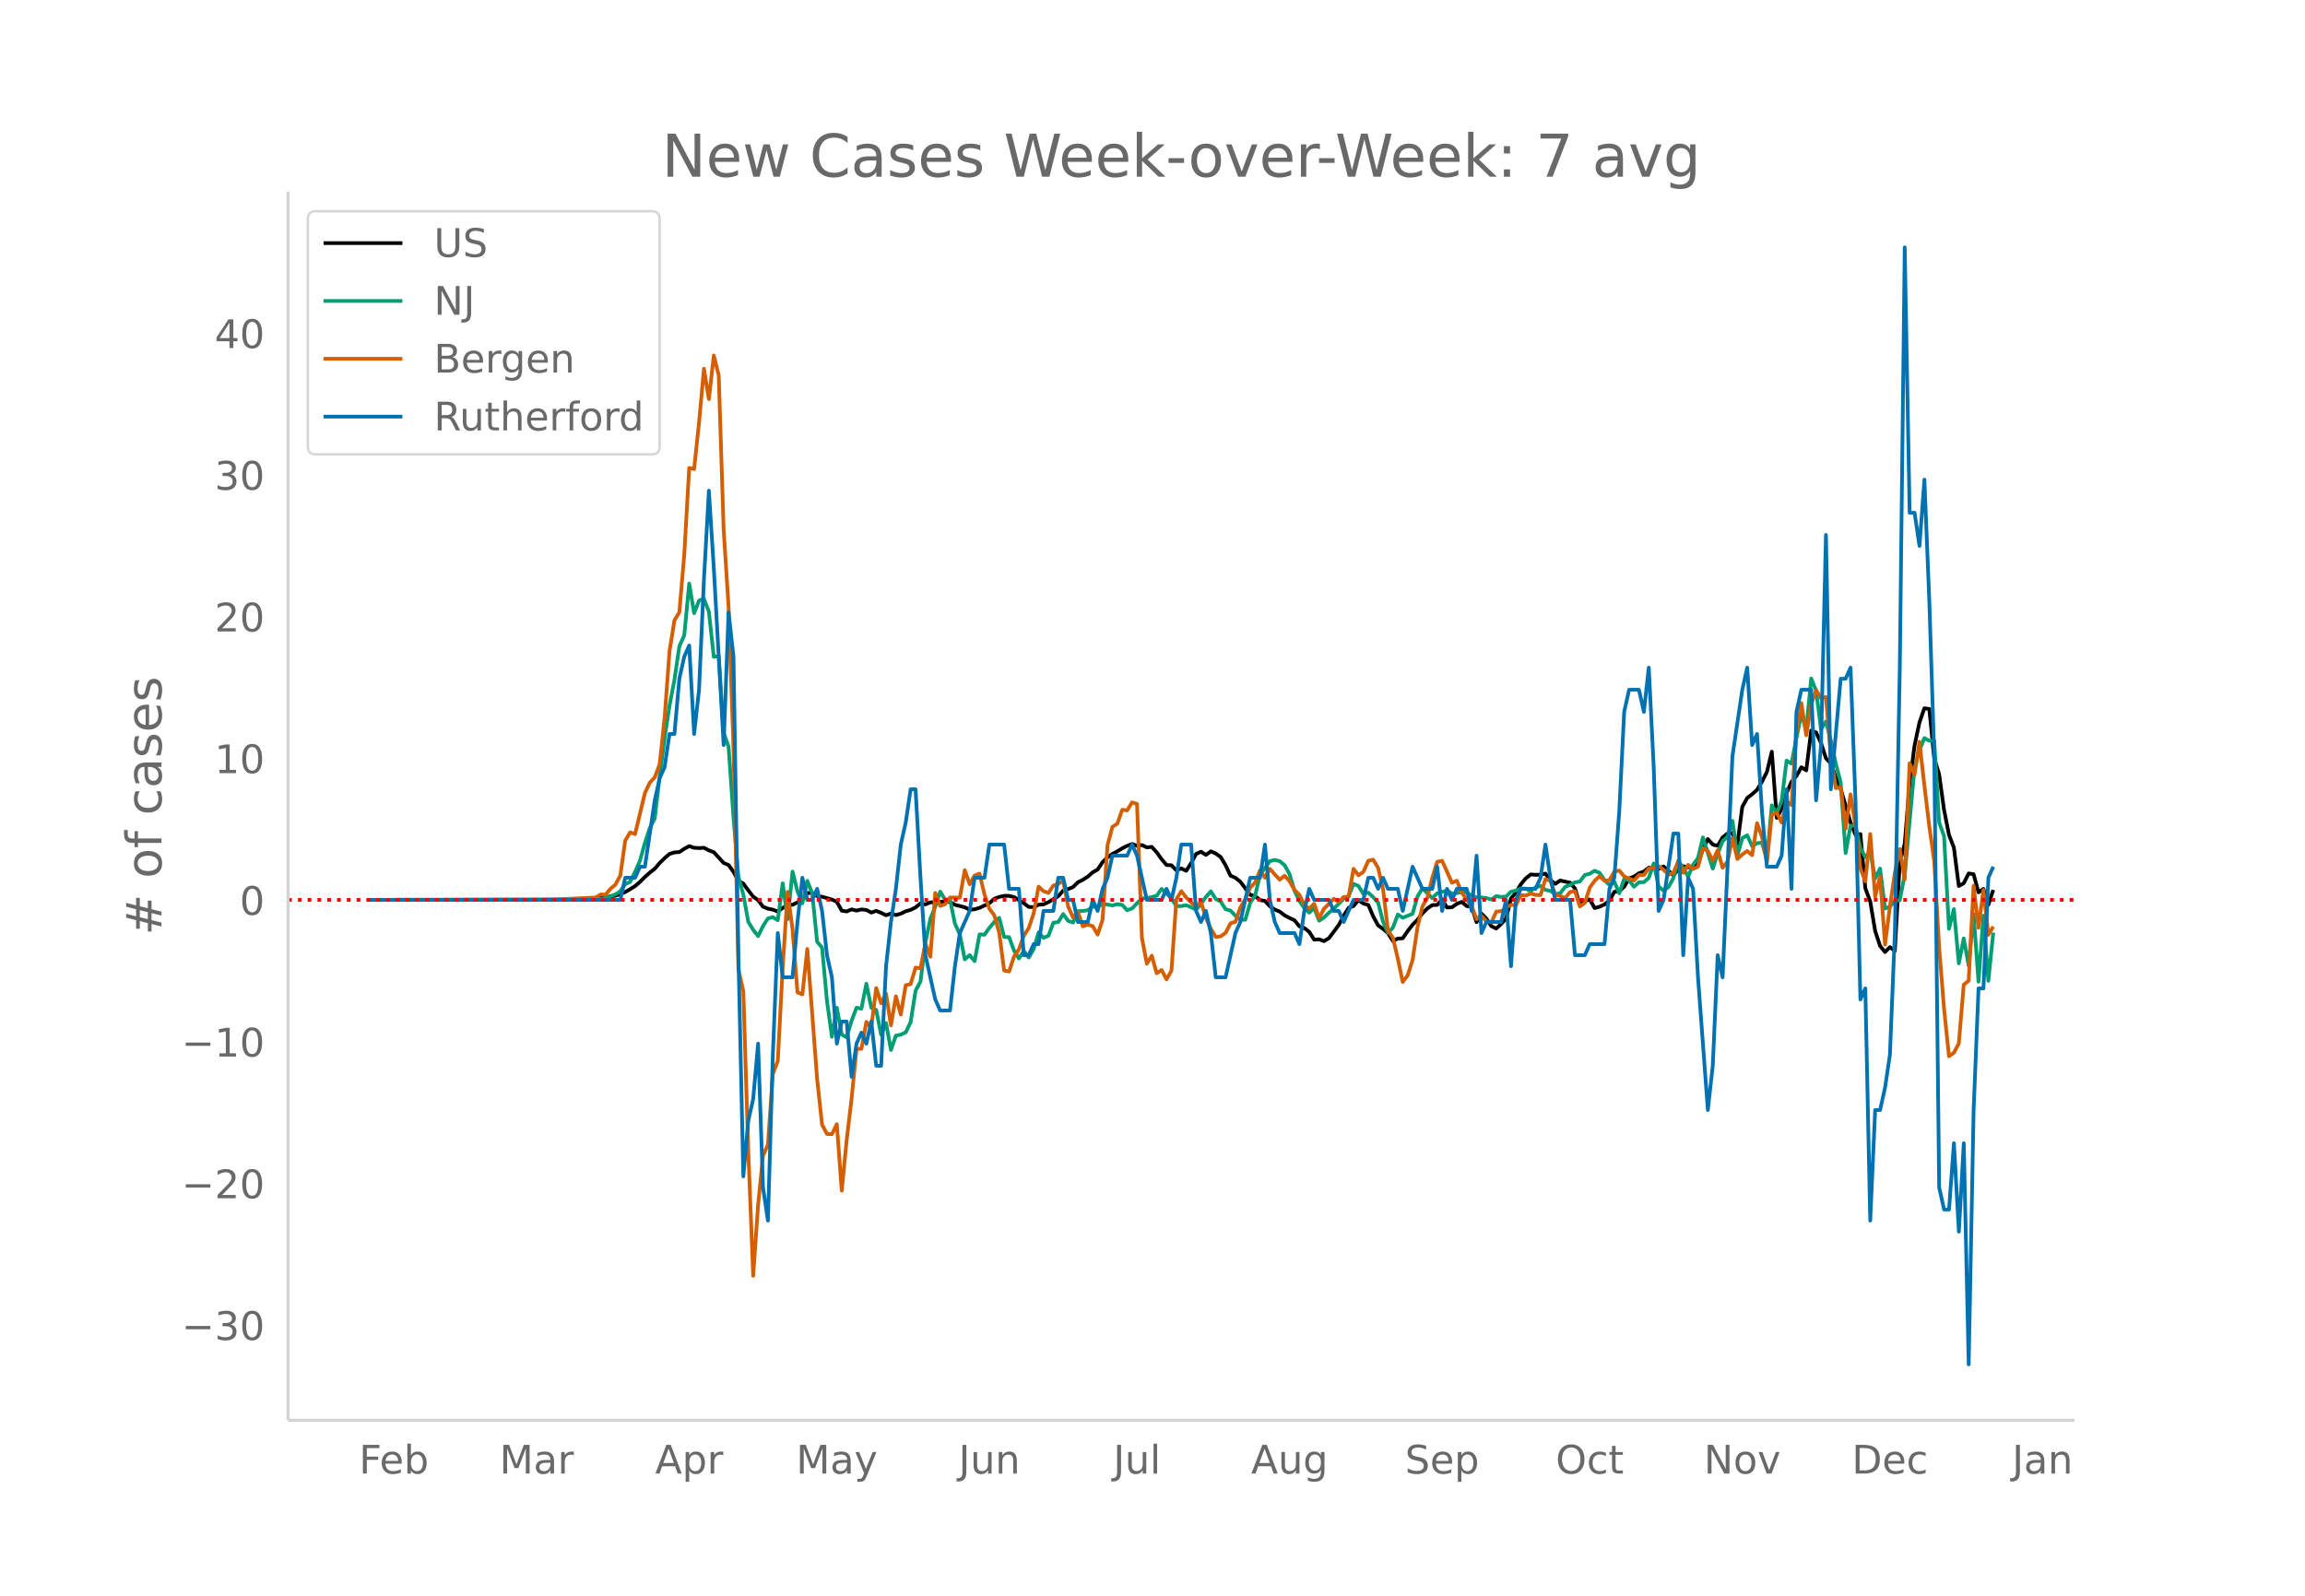 <svg height="864" viewBox="0 0 936 648" width="1248" xmlns="http://www.w3.org/2000/svg" xmlns:xlink="http://www.w3.org/1999/xlink"><defs><style>*{stroke-linecap:butt;stroke-linejoin:round}</style></defs><g id="figure_1"><path d="M0 648h936V0H0z" fill="#fff" id="patch_1"/><g id="axes_1"><path d="M117 576.72h725.4V77.76H117z" fill="none" id="patch_2"/><path clip-path="url(#p6194a7d6d0)" d="M149.973 365.414l75.937-.071 11.99-.27 5.995-.463 3.997-.555 1.998-.338 1.998-.665 1.999-.829 1.998-1.139 1.998-1.268 1.999-1.702 1.998-2.008 1.999-1.772 1.998-1.575 1.998-2.306 1.999-1.964 1.998-1.736 1.998-.614 1.999-.139 1.998-1.331 1.998-1.097 1.999.69 1.998.116 1.998-.124 1.999 1.049 1.998.743 3.997 4.378 1.998.837 1.998 2.754 1.999 3.784 1.998.97 1.998 2.78 1.999 2.528 1.998 1.453 1.998 2.655 1.999.807 1.998.396 1.999.76 1.998-1.459 1.998-1.194 1.999-.088 3.996-1.948 1.999-2.793 1.998-.115 1.998 1.333 1.999.255 3.996 1.139 1.999.912 1.998 3.604 1.998.323 1.999-.85 1.998.503 1.998-.474 1.999.213 1.998 1.058 1.998-.687 1.999.794 1.998.986 1.999-.723 1.998.652 1.998-.568 1.999-.976 1.998-.569 1.998-.996 1.999-1.657 1.998.439 1.998-.833 5.995-.329 1.999.147 1.998 1.158 3.997 1.013 1.998 1.011 1.998-.203 1.999-.577 3.996-1.888 1.999-1.784 1.998-.77 1.999-.425 1.998.001 1.998.487 3.997 2.476 1.998 1.54 1.999.07 1.998-.976 1.998-.14 1.999-.902 3.996-2.425 1.999-2.266 1.998-.603 1.998-.84 1.999-1.954 1.998-1.001 1.998-1.28 1.999-1.752 1.998-1.125 1.998-3.005 1.999-1.91 1.998-1.43 1.998-1.041 1.999-1.233 1.998-1.016 1.999-.748 1.998.761 1.998-.331 1.999.962 1.998-.216 1.998 2.224 1.999 2.76 1.998 2.387 1.998.102 1.999 2.078 1.998-.785 1.998.972 1.999-3.138 1.998-3.712 1.998-.914 1.999 1.297 1.998-1.451 1.998.862 1.999 1.444 1.998 3.346 1.998 4.234 1.999.855 1.998 1.596 3.997 5.308 1.998.514 1.999 1.623 1.998.343 1.998 2.181 1.999 1.343 1.998.82 1.998 1.527 1.999 1.066 1.998.93 1.998 2.468 1.999.683 1.998 1.551 1.998 3.167 1.999-.138 1.998.732 1.998-1.204 3.997-5.35 1.998-3.748 1.999-3.215 1.998-.74 1.998-2.449 1.999 1.437 1.998.561 1.999 4.67 1.998 3.666 1.998 1.404 1.999 1.722 1.998 3.179 1.998-.961 1.999-.116 1.998-2.918 1.998-2.598 1.999-2.003 1.998-2.634 1.998-1.978 1.999-1.363 1.998-.066 1.998-2.182 1.999 3.248 1.998-.125 1.998-1.4 1.999-.762 1.998 1.7 1.998.162 1.999 6.369 1.998-3.465 1.999 2 1.998 3.073 1.998.954 1.999-1.842 1.998-2.256 1.998-8.121 1.999-2.391 1.998-3.331 1.998-2.386 1.999-1.61 1.998.13 1.998-.037 1.999-.454 1.998 2.665 1.998 1.485 1.999-1.324 3.996.858 1.999 2.372 1.998 6.637 1.998-1.607 1.999-.57 1.998 3.481 1.999-.55 1.998-.912 1.998-1.58 1.999-3.559 1.998-.239 1.998-1.83 1.999-3.38 1.998-.719 1.998-1.35 1.999-.72 1.998-1.55 1.998.098 1.999.4 1.998-1.01 3.997 3.538 1.998-2.296 1.998-1.33 1.999.425 1.998-.437 1.998-.641 1.999-6.518 1.998-3.853 1.998 2.225 1.999.507 1.998-3.43 1.999-1.53 1.998-.24 1.998 4.617 1.999-15.246 1.998-3.591 1.998-1.518 1.999-1.805 1.998-3.307 1.998-3.925 1.999-8.243 1.998 26.876 1.998-3.65 1.999-6.42 1.998-4.6 1.998-2.324 1.999-3.567 1.998 1.27 1.998-16.144 1.999.752 1.998 4.303 1.998 6.188 1.999 2.092 1.998 5.602 1.999 4.788 3.996 13.579 1.999 5.02 1.998-.31 1.998 22.016 1.999 5.342 1.998 11.983 1.998 6.084 1.999 2.474 1.998-1.98 1.998 1.52 1.999-35.767 1.998-7.696 1.998-24.324 1.999-15.547 1.998-9.403 1.998-5.78 1.999.255 1.998 19.941 1.998 6.61 1.999 14.45 1.998 10.104 1.998 5.215 1.999 15.586 1.998-1.116 1.999-3.98 1.998.299 1.998 7.379 1.999-1.406 1.998 6.463 1.998-6.051h0" fill="none" stroke="#000" stroke-linecap="round" stroke-width="1.5" id="line2d_1"/><path clip-path="url(#p6194a7d6d0)" d="M149.973 365.414l83.93-.102 5.995-.157 1.999-.185 1.998.056 1.998-.408 3.997-1.397 1.998-1.314 1.999-2.814 1.998-1 1.998-4.071 1.999-4.563 1.998-7.172 1.999-6.08 1.998-3.85 1.998-17.122 1.999-15.483 1.998-13.188 1.998-10.513 1.999-13.605 1.998-4.507 1.998-20.962 1.999 12.013 1.998-5.136 1.998-.63 1.999 5.146 1.998 18.37 1.998-.342 1.999 31.188 1.998 5.609 1.998 28.69 1.999 24.025 1.998 7.413 1.998 10.976 1.999 3.257 1.998 2.564 1.998-4.09 1.999-3.082 1.998-.519 1.999 1.259 1.998-15.011 1.998 14.557 1.999-19.314 1.998 7.959 1.998 4.923 1.999-9.106 1.998 5.071 1.998 19.676 1.999 2.35 1.998 21.675 1.998 14.558 1.999-11.79 1.998 10.864 1.998 1.13 1.999-6.756 1.998-5.266 1.998.379 1.999-10.115 1.998 9.717 1.998.889 1.999 10.106 1.998-4.748 1.999 10.94 1.998-5.84 1.998-.39 1.999-.934 1.998-4.155 1.998-12.753 1.999-3.74 1.998-15.75 1.998-9.71 1.999-4.904 1.998-6.145 1.998 3.257 1.999-.064 1.998 9.8 1.998 4.424 1.999 10.097 1.998-1.712 1.998 2.443 1.999-10.902 1.998.167 1.998-2.795 1.999-2.379 1.998-1.675 1.999 7.765 1.998.046 1.998 5.423 1.999 3.267 1.998-3.007 1.998 2.619 1.999-3.406 1.998-6.784 1.998 2.175 1.999-.842 1.998-5.285 1.998-.268 1.999-3.258 1.998 2.777 1.998.685 1.999-4.618 1.998-.12 1.998-.25 1.999-1.5 1.998.26 1.998-1.426 3.997.703 1.998-.5 1.999.288 1.998 2.165 1.999-.74 3.996-4.128 1.999.01 3.996-1.019 1.999-2.795 3.996 3.767 1.999 3.249 1.998-.037 1.998-.352 1.999.833 1.998.962 1.998-2.35 1.999-2.795 1.998-2.305 1.998 3.147 1.999 1 1.998 3.146 1.998.546 1.999 2.092 1.998 1.628 1.999.028 1.998-6.904 1.998-2.943 1.999-8.385 1.998-2.896 1.998-2.684 1.999-.519 1.998.528 1.998 1.629 1.999 3.646 1.998 6.664 1.998 4.201 1.999 2.934 1.998 1.814 1.998-1.925 1.999 5.201 1.998-1.323 1.998-1.916 1.999-1.657 3.996-4.025 1.999-1.037 1.998-4.998 1.998.824 1.999 3.276 1.998-.555 1.999 1.86 1.998 2.221 1.998 7.756 1.999 4.535 1.998-2.138 1.998-5.331 1.999 1.305 3.996-1.61 1.999-7.062 1.998-3.22 3.997 3.914 1.998-1.952 3.997-1.12 1.998 1.258 1.998-.212 1.999-.426 1.998.12 1.998 1.305 1.999.75 1.998.018 1.999.232 1.998.61 1.998-1.37 1.999.315 1.998-.175 1.998-1.962 1.999-.435 1.998-.917 1.998.111 1.999 1.037 1.998-1.573 1.998-.519 1.999 1.564 1.998.417 1.998 1.388 1.999-.444 1.998-2.564 1.998-.823 1.999-1.01 1.998-.37 1.998-2.628 1.999-.509 1.998-1.212 1.999.851 1.998 2.934 1.998 1.99 1.999-1.323 1.998 4.7 1.998-5.867 1.999.62 1.998 2.592 1.998-1.823 1.999-.056 1.998-1.721 1.998-5.868 1.999 9.357 1.998 1.666 1.998-1.416 1.999-3.693 1.998-7.08 3.997 6.45 1.998-4.793 1.998-2.684 1.999-8.376 3.996 12.67 1.999-6.099 1.998-5.034 1.999-1.824 1.998-6.44 1.998 14.076 1.999-7.034 1.998-1.185 1.998 4.424 1.999-1.203 1.998-.222 1.998 6.904 1.999-22.073 1.998 3.184 1.998-4.979 1.999-16.362 1.998 1.23 1.998-10.337 1.999-9.727 1.998 6.368 1.998-20.87 1.999 4.896 1.998 15.733 1.998-3.193 1.999 7.756 1.998 9.319 1.999 7.728 1.998 28.643 1.998-11.115h1.999l1.998 9.06 1.998 3.702 1.999-2.22 1.998 10.948 1.998-4.082 1.999 16.224 1.998-.76 1.998-2.359 1.999-.268 1.998-10.171 3.997-43.58 1.998-7.071 1.998-4.989 1.999 1.102 1.998-.065 1.998 33.14 1.999 5.61 1.998 37.638 1.998-7.977 1.999 22.026 1.998-10.134 1.999 11.032 1.998-20.907 1.998 27.44 1.999-26.81 1.998 26.487 1.998-19.593h0" fill="none" stroke="#009e73" stroke-linecap="round" stroke-width="1.5" id="line2d_2"/><path clip-path="url(#p6194a7d6d0)" d="M149.973 365.414l73.939-.088 17.985-.882 1.998-1.234 1.998.088 1.999-2.38 1.998-1.676 1.998-3.704 1.999-14.197 1.998-3.35 1.998.705 3.997-16.666 1.999-4.232 1.998-2.117 1.998-5.378 1.999-18.783 1.998-27.07 1.998-12.522 1.999-3.35 1.998-23.456 1.998-35.095 1.999.44 1.998-18.87 1.998-21.868 1.999 12.345 1.998-17.724 1.998 8.024 1.999 62.695 1.998 31.216 1.998 57.316 1.999 90.03 1.998 8.907 1.998 64.282 1.999 51.232 1.998-28.658 1.998-20.105 1.999-4.497 1.998-28.747 1.999-5.202 1.998-38.005 1.998-30.686 1.999 15.255 1.998 25.571 1.998.794 1.999-18.43 3.996 52.908 1.999 18.43 1.998 3.79 1.998.09 1.999-4.057 1.998 26.983 1.998-20.546 1.999-16.842 1.998-20.193h1.998l1.999-10.934 1.998 2.292 1.998-16.048 1.999 6.172 1.998-3.88 1.999 12.875 1.998-11.816 1.998 7.407 1.999-11.904 1.998-.441 1.998-6.702 1.999.265 1.998-10.141 1.998 5.467 1.999-25.924 1.998 5.29 1.998-.705 1.999-2.734 3.996.088 1.999-11.198 1.998 5.731 1.998-3.527 1.999-.793 1.998 8.465 1.998 5.82 1.999 2.645 1.998 7.142 1.999 15.255 1.998.441 1.998-5.996 1.999-2.998 1.998-5.555 1.998-3.087 1.999-5.996 1.998-10.846 1.998 1.852 1.999.706 1.998-2.999 1.998-.705 1.999-1.234 1.998 10.405 1.998 4.497 1.999-2.205 1.998 5.82 1.998-.705 1.999.617 1.998 3.439 1.998-5.996 1.999-30.246 1.998-7.495 1.998-1.322 1.999-5.644 1.998.265 1.999-3.263 1.998.617 1.998 54.495 1.999 10.405 1.998-3.263 1.998 7.143 1.999-1.323 1.998 3.792 1.998-3.527 1.999-29.011 1.998-3.263 1.998 2.557 1.999 2.028 1.998 1.676 1.998-1.94 1.999 6.525 1.998 4.409 1.998 3.35 1.999-.264 1.998-1.41 1.998-3.88 1.999-.618 1.998-5.82 1.999-3.35 1.998-4.674 1.998-2.116 1.999-4.938 1.998 2.998 1.998-3.615 1.999 2.292 1.998 2.117 1.998-1.588 1.999 2.205 1.998 3.527 1.998 2.028 1.999 4.145 1.998 1.41 1.998-1.94 1.999 5.82 1.998-3.791 3.997-4.057 1.998 1.235 1.998-1.94 1.999-.176 1.998-11.287 1.998 2.645 1.999-1.41 1.998-4.498 1.999-.44 1.998 3.35 1.998 8.641 1.999 16.754 1.998 2.91 1.998 8.554 1.999 9.435 1.998-2.646 1.998-6.26 1.999-13.315 1.998-8.465 1.998-3.528 1.999-8.112 1.998-6.437 1.998-.44 3.997 8.905 1.998-.793 1.999 4.85 3.996 5.555 1.999 5.202 1.998-1.41 1.999 2.292 1.998.44 1.998-4.408 1.999-.176 1.998-1.411 1.998-1.147 1.999.089 1.998-4.057 1.998.177 1.999-.794 1.998.53 1.998.087 1.999-6.525 1.998.706 1.998 5.643 1.999.529 1.998.882 1.998-2.47 1.999-.352 1.998 6.173 1.998-1.411 1.999-6.173 1.998-2.821 1.999-1.852 1.998 1.852 1.998-.265 1.999-3.439 1.998-.44 1.998 2.38 3.997 1.675 1.998-2.204 1.999-.088 1.998-2.646 1.998-.264 1.999-.617 1.998 1.41 1.998 2.029 1.999-.794 1.998-4.497 1.998 4.497 1.999-3.175 1.998 1.676 1.998-.97 1.999-7.495 1.998 1.146 1.998 3.968 1.999-4.32 1.998 7.142 1.999-2.557 1.998-9.524 1.998 8.554 1.999-1.852 1.998-1.411 1.998 1.675 1.999-12.962 1.998 5.555 1.998 10.317 1.999-19.31 1.998-.794 1.998 3.968 1.999-8.642 1.998 1.587 1.998-29.54 1.999-11.904 1.998 13.05 1.998-12.52 1.999-5.732 1.998 3.174 1.998-.44 1.999 23.72 1.998 13.226 1.999-.264 1.998 16.754 1.998-13.933 1.999 12.786 1.998 17.283 1.998 5.291 1.999-19.223 1.998 25.484 1.998-8.289 1.999 27.688 1.998-15.431 1.998-13.668 1.999-9.7 1.998 12.345 1.998-47.175 1.999 4.673 1.998-13.403 1.998 17.724 1.999 16.578 1.998 14.108 1.998 34.919 1.999 25.131 1.998 19.223 1.998-1.41 1.999-3.793 1.998-23.808 1.999-1.675 1.998-38.534 1.998 17.106 1.999-15.431 1.998 18.253 1.998-3.35h0" fill="none" stroke="#d55e00" stroke-linecap="round" stroke-width="1.5" id="line2d_3"/><path clip-path="url(#p6194a7d6d0)" d="M149.973 365.414h101.915l1.999-8.982h3.996l1.999-4.491h1.998l3.997-26.947 1.998-8.982 1.999-4.49 1.998-13.474h1.998l1.999-22.456 1.998-8.982 1.998-4.49 1.999 35.928 1.998-17.964 1.998-44.911 1.999-35.929 1.998 31.438 3.997 71.857 1.998-53.893 1.998 17.964 1.999 121.26 1.998 89.821 1.998-22.455 1.999-8.982 1.998-22.456 1.998 58.385 1.999 13.473 1.998-67.366 1.999-49.402 1.998 17.964h3.997l1.998-22.456 1.998-17.964 1.999 8.982h1.998l1.998-4.49 1.999 8.981 1.998 17.965 1.998 8.982 1.999 26.946 1.998-8.982h1.998l1.999 22.456 1.998-13.474 1.998-4.49 1.999 4.49 1.998-8.982 1.998 17.965h1.999l1.998-40.42 1.999-17.965 1.998-13.473 1.998-17.964 1.999-8.982 1.998-13.474h1.998l1.999 35.93 1.998 31.437 3.997 17.964 1.998 4.491h3.997l1.998-17.964 1.998-13.473 3.997-8.983 1.998-13.473h3.997l1.998-13.473h5.996l1.998 17.964h3.997l1.998 26.947h1.998l1.999-4.491h1.998l1.998-13.474h3.997l1.998-13.473h1.999l1.998 8.982h1.998l1.999 8.982h3.996l1.999-8.982 1.998 4.491 1.998-8.982 1.999-4.49 1.998-8.983h5.995l1.999-4.491 1.998 4.49 3.997 17.965h5.995l1.998-4.49 1.998 4.49 1.999-8.982 1.998-13.473h3.997l1.998 26.946 1.998 4.491 1.999-4.49 1.998 8.982 1.998 17.964h3.997l3.997-17.964 1.998-4.492 3.997-17.964h3.997l1.998-13.473 1.998 22.455 1.999 8.982 1.998 4.492h5.995l1.998 4.49 1.999-13.473 1.998-8.982 1.998 4.491h5.995l1.999 4.491h1.998l1.998 4.491 3.997-8.982h3.997l1.998-8.982h1.999l1.998 4.491 1.998-4.49 1.999 4.49h3.996l1.999 8.982 3.996-17.964 3.997 8.982h3.997l1.998-8.982 1.998 17.964 1.999-8.982 1.998 4.491 1.998-4.49h3.997l1.998 8.981 1.999-22.455 1.998 31.438 1.999-4.492h5.995l1.998-8.982 1.998 26.947 1.999-26.947 1.998-4.49h5.995l1.998-4.492 1.999-13.473 1.998 13.473 1.998 8.982h5.995l1.999 22.456h3.996l1.999-4.491h5.995l1.998-22.456 1.999-4.49 1.998-26.947 1.998-40.42 1.999-8.982h3.996l1.999 8.982 1.998-17.965 1.998 40.42 1.999 58.384 1.998-4.49 3.997-26.947h1.998l1.998 49.402 1.999-31.438 1.998 4.491 1.998 35.929 3.997 53.893 1.998-17.964 1.999-44.911 1.998 8.982 3.997-89.822 3.997-26.946 1.998-8.983 1.998 31.438 1.999-4.491 1.998 31.438 1.998 22.455h3.997l1.998-4.491 1.999-26.947 1.998 40.42 1.998-71.857 1.999-8.982h3.996l1.999 44.91 1.998-22.455 1.998-85.33 1.999 103.294 3.997-44.91h1.998l1.998-4.492 1.999 53.893 1.998 80.84 1.998-4.491 1.999 94.313 1.998-44.911h1.998l1.999-8.982 1.998-13.473 1.998-49.402L771.46 271.1l1.998-170.661 1.998 107.786h1.999l1.998 13.473 1.998-26.946 1.999 49.402 1.998 62.875 1.998 175.153 1.999 8.982h1.998l1.998-26.947 1.999 35.929 1.998-35.929 1.999 89.822 1.998-103.295 1.998-49.402h1.999l1.998-44.91 1.998-4.492h0" fill="none" stroke="#0072b2" stroke-linecap="round" stroke-width="1.5" id="line2d_4"/><path clip-path="url(#p6194a7d6d0)" d="M117 365.414h725.4" fill="none" stroke="red" stroke-dasharray="1.5,2.475" stroke-width="1.5" id="line2d_5"/><path d="M117 576.72V77.76" fill="none" stroke="#d3d3d3" stroke-linecap="square" stroke-width="1.25" id="patch_3"/><path d="M117 576.72h725.4" fill="none" stroke="#d3d3d3" stroke-linecap="square" stroke-width="1.25" id="patch_4"/><g id="matplotlib.axis_1"><g id="xtick_1"><g transform="matrix(.16 0 0 -.16 145.802 598.378)" fill="#696969" id="text_1"><defs><path d="M9.813 72.906h41.89v-8.312H19.672V43.109h28.906v-8.297H19.672V0h-9.86z" id="DejaVuSans-70"/><path d="M56.203 29.594v-4.39H14.891q.593-9.282 5.593-14.142 5-4.859 13.938-4.859 5.172 0 10.031 1.266 4.86 1.265 9.656 3.812v-8.5Q49.266.734 44.187-.344 39.11-1.422 33.892-1.422q-13.094 0-20.735 7.61-7.64 7.625-7.64 20.625 0 13.421 7.25 21.296Q20.016 56 32.328 56q11.031 0 17.453-7.11 6.422-7.093 6.422-19.296zm-8.984 2.64q-.094 7.36-4.125 11.75-4.032 4.407-10.672 4.407-7.516 0-12.031-4.25-4.516-4.25-5.203-11.97z" id="DejaVuSans-101"/><path d="M48.688 27.297q0 9.906-4.079 15.547-4.078 5.64-11.203 5.64-7.14 0-11.218-5.64-4.079-5.64-4.079-15.547 0-9.906 4.078-15.547 4.079-5.64 11.22-5.64 7.124 0 11.202 5.64t4.078 15.547zM18.108 46.39q2.844 4.875 7.157 7.234Q29.594 56 35.594 56q9.968 0 16.187-7.906 6.235-7.907 6.235-20.797T51.78 6.484q-6.218-7.906-16.187-7.906-6 0-10.328 2.375-4.313 2.375-7.157 7.25V0H9.08v75.984h9.03z" id="DejaVuSans-98"/></defs><use xlink:href="#DejaVuSans-70"/><use x="52.02" xlink:href="#DejaVuSans-101"/><use x="113.543" xlink:href="#DejaVuSans-98"/></g></g><g id="xtick_2"><g transform="matrix(.16 0 0 -.16 202.823 598.378)" fill="#696969" id="text_2"><defs><path d="M9.813 72.906h14.703l18.593-49.61 18.703 49.61h14.704V0H66.89v64.016l-18.797-50h-9.907l-18.796 50V0H9.813z" id="DejaVuSans-77"/><path d="M34.281 27.484q-10.89 0-15.093-2.484-4.204-2.484-4.204-8.5 0-4.781 3.157-7.594 3.156-2.797 8.562-2.797 7.485 0 12 5.297 4.516 5.297 4.516 14.078v2zm17.922 3.72V0H43.22v8.297Q40.14 3.328 35.547.953q-4.594-2.375-11.234-2.375-8.391 0-13.36 4.719Q6 8.016 6 15.922q0 9.219 6.172 13.906 6.187 4.688 18.437 4.688h12.61v.89q0 6.203-4.078 9.594-4.078 3.39-11.453 3.39-4.688 0-9.141-1.124-4.438-1.125-8.531-3.375v8.312q4.921 1.906 9.562 2.844 4.64.953 9.031.953 11.875 0 17.735-6.156 5.86-6.14 5.86-18.64z" id="DejaVuSans-97"/><path d="M41.11 46.297q-1.516.875-3.297 1.281Q36.03 48 33.89 48q-7.625 0-11.703-4.953-4.079-4.953-4.079-14.234V0H9.08v54.688h9.03v-8.5q2.844 4.984 7.375 7.39Q30.031 56 36.531 56q.922 0 2.047-.125 1.125-.11 2.484-.36z" id="DejaVuSans-114"/></defs><use xlink:href="#DejaVuSans-77"/><use x="86.279" xlink:href="#DejaVuSans-97"/><use x="147.559" xlink:href="#DejaVuSans-114"/></g></g><g id="xtick_3"><g transform="matrix(.16 0 0 -.16 266.025 598.378)" fill="#696969" id="text_3"><defs><path d="M34.188 63.188L20.797 26.906h26.812zm-5.579 9.718h11.188L67.578 0h-10.25l-6.64 18.703h-32.86L11.188 0H.78z" id="DejaVuSans-65"/><path d="M18.11 8.203v-29H9.077v75.484h9.031v-8.296q2.844 4.875 7.157 7.234Q29.594 56 35.594 56q9.968 0 16.187-7.906 6.235-7.907 6.235-20.797T51.78 6.484q-6.218-7.906-16.187-7.906-6 0-10.328 2.375-4.313 2.375-7.157 7.25zm30.578 19.094q0 9.906-4.079 15.547-4.078 5.64-11.203 5.64-7.14 0-11.218-5.64-4.079-5.64-4.079-15.547 0-9.906 4.078-15.547 4.079-5.64 11.22-5.64 7.124 0 11.202 5.64t4.078 15.547z" id="DejaVuSans-112"/></defs><use xlink:href="#DejaVuSans-65"/><use x="68.408" xlink:href="#DejaVuSans-112"/><use x="131.885" xlink:href="#DejaVuSans-114"/></g></g><g id="xtick_4"><g transform="matrix(.16 0 0 -.16 323.276 598.378)" fill="#696969" id="text_4"><defs><path d="M32.172-5.078q-3.797-9.766-7.422-12.735-3.61-2.984-9.656-2.984H7.906v7.516h5.282q3.703 0 5.75 1.765Q21-9.766 23.483-3.219l1.61 4.094-22.11 53.813H12.5l17.094-42.766 17.093 42.766h9.516z" id="DejaVuSans-121"/></defs><use xlink:href="#DejaVuSans-77"/><use x="86.279" xlink:href="#DejaVuSans-97"/><use x="147.559" xlink:href="#DejaVuSans-121"/></g></g><g id="xtick_5"><g transform="matrix(.16 0 0 -.16 389.264 598.378)" fill="#696969" id="text_5"><defs><path d="M9.813 72.906h9.859V5.078q0-13.187-5-19.14-5-5.954-16.094-5.954h-3.75v8.297h3.078q6.531 0 9.219 3.672Q9.813-4.39 9.813 5.078z" id="DejaVuSans-74"/><path d="M8.5 21.578v33.11h8.984V21.922q0-7.766 3.016-11.656 3.031-3.875 9.094-3.875 7.265 0 11.484 4.64 4.234 4.64 4.234 12.656v31h8.985V0h-8.984v8.406Q42.047 3.422 37.718 1q-4.313-2.422-10.032-2.422-9.421 0-14.312 5.86Q8.5 10.296 8.5 21.578zM31.11 56z" id="DejaVuSans-117"/><path d="M54.89 33.016V0h-8.984v32.719q0 7.765-3.031 11.61-3.031 3.858-9.078 3.858-7.281 0-11.484-4.64-4.204-4.625-4.204-12.64V0H9.08v54.688h9.03v-8.5q3.235 4.937 7.594 7.374Q30.078 56 35.797 56q9.422 0 14.25-5.828 4.844-5.828 4.844-17.156z" id="DejaVuSans-110"/></defs><use xlink:href="#DejaVuSans-74"/><use x="29.492" xlink:href="#DejaVuSans-117"/><use x="92.871" xlink:href="#DejaVuSans-110"/></g></g><g id="xtick_6"><g transform="matrix(.16 0 0 -.16 452.062 598.378)" fill="#696969" id="text_6"><defs><path d="M9.422 75.984h8.984V0H9.422z" id="DejaVuSans-108"/></defs><use xlink:href="#DejaVuSans-74"/><use x="29.492" xlink:href="#DejaVuSans-117"/><use x="92.871" xlink:href="#DejaVuSans-108"/></g></g><g id="xtick_7"><g transform="matrix(.16 0 0 -.16 508.042 598.378)" fill="#696969" id="text_7"><defs><path d="M45.406 27.984q0 9.766-4.031 15.125-4.016 5.375-11.297 5.375-7.219 0-11.25-5.375-4.031-5.359-4.031-15.125 0-9.718 4.031-15.093t11.25-5.375q7.281 0 11.297 5.375 4.031 5.375 4.031 15.093zm8.985-21.203q0-13.953-6.203-20.765Q42-20.797 29.203-20.797q-4.734 0-8.937.703-4.203.703-8.157 2.172v8.735q3.954-2.141 7.813-3.157 3.86-1.031 7.86-1.031 8.843 0 13.234 4.61 4.39 4.609 4.39 13.937v4.453q-2.781-4.844-7.125-7.234Q33.938 0 27.875 0 17.828 0 11.672 7.656q-6.156 7.672-6.156 20.328 0 12.688 6.156 20.344Q17.828 56 27.875 56q6.063 0 10.406-2.39 4.344-2.391 7.125-7.22v8.297h8.985z" id="DejaVuSans-103"/></defs><use xlink:href="#DejaVuSans-65"/><use x="68.408" xlink:href="#DejaVuSans-117"/><use x="131.787" xlink:href="#DejaVuSans-103"/></g></g><g id="xtick_8"><g transform="matrix(.16 0 0 -.16 570.532 598.378)" fill="#696969" id="text_8"><defs><path d="M53.516 70.516V60.89q-5.61 2.687-10.594 4-4.984 1.328-9.625 1.328-8.047 0-12.422-3.125t-4.375-8.89q0-4.845 2.906-7.313 2.907-2.453 11.016-3.97l5.953-1.218q11.031-2.11 16.281-7.406 5.25-5.297 5.25-14.172 0-10.61-7.11-16.078-7.093-5.469-20.812-5.469-5.172 0-11.015 1.172Q13.14.922 6.89 3.219v10.156q6-3.36 11.765-5.078 5.766-1.703 11.328-1.703 8.438 0 13.032 3.312 4.593 3.328 4.593 9.485 0 5.359-3.297 8.39-3.296 3.032-10.812 4.547L27.484 33.5q-11.03 2.188-15.968 6.875-4.922 4.688-4.922 13.047 0 9.672 6.812 15.234 6.813 5.563 18.766 5.563 5.14 0 10.453-.938 5.328-.922 10.89-2.765z" id="DejaVuSans-83"/></defs><use xlink:href="#DejaVuSans-83"/><use x="63.477" xlink:href="#DejaVuSans-101"/><use x="125" xlink:href="#DejaVuSans-112"/></g></g><g id="xtick_9"><g transform="matrix(.16 0 0 -.16 631.73 598.378)" fill="#696969" id="text_9"><defs><path d="M39.406 66.219q-10.75 0-17.078-8.016-6.312-8-6.312-21.828 0-13.766 6.312-21.781 6.328-8 17.078-8 10.735 0 17.016 8 6.281 8.015 6.281 21.781 0 13.828-6.281 21.828-6.281 8.016-17.016 8.016zm0 8q15.328 0 24.5-10.281 9.188-10.282 9.188-27.563 0-17.234-9.188-27.516-9.172-10.28-24.5-10.28-15.375 0-24.593 10.25-9.204 10.265-9.204 27.546t9.204 27.563q9.218 10.28 24.593 10.28z" id="DejaVuSans-79"/><path d="M48.781 52.594v-8.407q-3.812 2.11-7.64 3.157-3.828 1.047-7.735 1.047-8.75 0-13.593-5.547-4.829-5.532-4.829-15.547 0-10.016 4.829-15.563 4.843-5.53 13.593-5.53 3.907 0 7.735 1.046 3.828 1.047 7.64 3.156V2.094Q45.016.344 40.984-.531q-4.015-.89-8.562-.89-12.36 0-19.64 7.765-7.266 7.765-7.266 20.953 0 13.375 7.343 21.031Q20.22 56 33.016 56q4.14 0 8.093-.86 3.953-.843 7.672-2.546z" id="DejaVuSans-99"/><path d="M18.313 70.219V54.688h18.5v-6.985h-18.5V18.016q0-6.688 1.828-8.594 1.828-1.906 7.453-1.906h9.218V0h-9.218q-10.407 0-14.36 3.875-3.953 3.89-3.953 14.14v29.688H2.687v6.984h6.594V70.22z" id="DejaVuSans-116"/></defs><use xlink:href="#DejaVuSans-79"/><use x="78.711" xlink:href="#DejaVuSans-99"/><use x="133.691" xlink:href="#DejaVuSans-116"/></g></g><g id="xtick_10"><g transform="matrix(.16 0 0 -.16 691.897 598.378)" fill="#696969" id="text_10"><defs><path d="M9.813 72.906h13.28l32.329-60.984v60.984h9.562V0h-13.28L19.39 60.984V0H9.813z" id="DejaVuSans-78"/><path d="M30.61 48.39q-7.22 0-11.422-5.64-4.204-5.64-4.204-15.453 0-9.813 4.172-15.453 4.188-5.64 11.453-5.64 7.188 0 11.375 5.655 4.203 5.672 4.203 15.438 0 9.719-4.203 15.406-4.187 5.688-11.375 5.688zm0 7.61q11.718 0 18.406-7.625 6.703-7.61 6.703-21.078 0-13.422-6.703-21.078-6.688-7.64-18.407-7.64-11.765 0-18.437 7.64-6.656 7.656-6.656 21.078 0 13.469 6.656 21.078Q18.844 56 30.609 56z" id="DejaVuSans-111"/><path d="M2.984 54.688H12.5L29.594 8.797l17.093 45.89h9.516L35.687 0H23.485z" id="DejaVuSans-118"/></defs><use xlink:href="#DejaVuSans-78"/><use x="74.805" xlink:href="#DejaVuSans-111"/><use x="135.986" xlink:href="#DejaVuSans-118"/></g></g><g id="xtick_11"><g transform="matrix(.16 0 0 -.16 751.98 598.378)" fill="#696969" id="text_11"><defs><path d="M19.672 64.797V8.109h11.922q15.093 0 22.093 6.829 7 6.843 7 21.593 0 14.64-7 21.453-7 6.813-22.093 6.813zm-9.86 8.11h20.266q21.188 0 31.094-8.813 9.922-8.813 9.922-27.563 0-18.86-9.969-27.703Q51.172 0 30.078 0H9.813z" id="DejaVuSans-68"/></defs><use xlink:href="#DejaVuSans-68"/><use x="77.002" xlink:href="#DejaVuSans-101"/><use x="138.525" xlink:href="#DejaVuSans-99"/></g></g><g id="xtick_12"><g transform="matrix(.16 0 0 -.16 817.078 598.378)" fill="#696969" id="text_12"><use xlink:href="#DejaVuSans-74"/><use x="29.492" xlink:href="#DejaVuSans-97"/><use x="90.771" xlink:href="#DejaVuSans-110"/></g></g></g><g id="matplotlib.axis_2"><g id="ytick_1"><g transform="matrix(.16 0 0 -.16 73.733 544.114)" fill="#696969" id="text_13"><defs><path d="M10.594 35.5h62.593v-8.297H10.594z" id="DejaVuSans-8722"/><path d="M40.578 39.313Q47.656 37.797 51.625 33q3.984-4.781 3.984-11.813 0-10.78-7.422-16.703-7.421-5.906-21.093-5.906-4.578 0-9.438.906-4.86.907-10.031 2.72v9.515q4.094-2.39 8.969-3.61 4.89-1.218 10.218-1.218 9.266 0 14.125 3.656 4.86 3.656 4.86 10.64 0 6.454-4.516 10.079-4.515 3.64-12.562 3.64h-8.5v8.11h8.89q7.266 0 11.125 2.906 3.86 2.906 3.86 8.375 0 5.61-3.985 8.61-3.968 3.015-11.39 3.015-4.063 0-8.703-.89-4.641-.876-10.203-2.72v8.782q5.624 1.562 10.53 2.344 4.907.78 9.25.78 11.235 0 17.766-5.109 6.547-5.093 6.547-13.78 0-6.063-3.468-10.235-3.47-4.172-9.86-5.782z" id="DejaVuSans-51"/><path d="M31.781 66.406q-7.61 0-11.453-7.5Q16.5 51.422 16.5 36.375q0-14.984 3.828-22.484 3.844-7.5 11.453-7.5 7.672 0 11.5 7.5 3.844 7.5 3.844 22.484 0 15.047-3.844 22.531-3.828 7.5-11.5 7.5zm0 7.813q12.266 0 18.735-9.703 6.468-9.688 6.468-28.141 0-18.406-6.468-28.11-6.47-9.687-18.735-9.687-12.25 0-18.718 9.688-6.47 9.703-6.47 28.109 0 18.453 6.47 28.14Q19.53 74.22 31.78 74.22z" id="DejaVuSans-48"/></defs><use xlink:href="#DejaVuSans-8722"/><use x="83.789" xlink:href="#DejaVuSans-51"/><use x="147.412" xlink:href="#DejaVuSans-48"/></g></g><g id="ytick_2"><g transform="matrix(.16 0 0 -.16 73.733 486.574)" fill="#696969" id="text_14"><defs><path d="M19.188 8.297h34.421V0H7.33v8.297q5.609 5.812 15.296 15.594 9.703 9.797 12.188 12.64 4.734 5.313 6.609 9 1.89 3.688 1.89 7.25 0 5.813-4.078 9.469-4.078 3.672-10.625 3.672-4.64 0-9.797-1.61-5.14-1.609-11-4.89v9.969Q13.767 71.78 18.938 73q5.188 1.219 9.485 1.219 11.328 0 18.062-5.672 6.735-5.656 6.735-15.125 0-4.5-1.688-8.531-1.672-4.016-6.125-9.485-1.218-1.422-7.765-8.187-6.532-6.766-18.453-18.922z" id="DejaVuSans-50"/></defs><use xlink:href="#DejaVuSans-8722"/><use x="83.789" xlink:href="#DejaVuSans-50"/><use x="147.412" xlink:href="#DejaVuSans-48"/></g></g><g id="ytick_3"><g transform="matrix(.16 0 0 -.16 73.733 429.033)" fill="#696969" id="text_15"><defs><path d="M12.406 8.297h16.11v55.625l-17.532-3.516v8.985l17.438 3.515h9.86V8.296H54.39V0H12.406z" id="DejaVuSans-49"/></defs><use xlink:href="#DejaVuSans-8722"/><use x="83.789" xlink:href="#DejaVuSans-49"/><use x="147.412" xlink:href="#DejaVuSans-48"/></g></g><g id="ytick_4"><use xlink:href="#DejaVuSans-48" transform="matrix(.16 0 0 -.16 97.32 371.493)" fill="#696969" id="text_16"/></g><g id="ytick_5"><g transform="matrix(.16 0 0 -.16 87.14 313.953)" fill="#696969" id="text_17"><use xlink:href="#DejaVuSans-49"/><use x="63.623" xlink:href="#DejaVuSans-48"/></g></g><g id="ytick_6"><g transform="matrix(.16 0 0 -.16 87.14 256.412)" fill="#696969" id="text_18"><use xlink:href="#DejaVuSans-50"/><use x="63.623" xlink:href="#DejaVuSans-48"/></g></g><g id="ytick_7"><g transform="matrix(.16 0 0 -.16 87.14 198.872)" fill="#696969" id="text_19"><use xlink:href="#DejaVuSans-51"/><use x="63.623" xlink:href="#DejaVuSans-48"/></g></g><g id="ytick_8"><g transform="matrix(.16 0 0 -.16 87.14 141.332)" fill="#696969" id="text_20"><defs><path d="M37.797 64.313L12.89 25.39h24.906zm-2.594 8.593H47.61V25.391h10.407v-8.203H47.609V0h-9.812v17.188H4.89v9.515z" id="DejaVuSans-52"/></defs><use xlink:href="#DejaVuSans-52"/><use x="63.623" xlink:href="#DejaVuSans-48"/></g></g><g transform="matrix(0 -.2 -.2 0 65.573 379.813)" fill="#696969" id="text_21"><defs><path d="M51.125 44H36.922l-4.11-16.313h14.313zm-7.328 27.781l-5.078-20.265h14.265L58.11 71.78h7.813L60.89 51.516h15.234V44h-17.14l-4-16.313h15.53V20.22H53.079L48 0h-7.813l5.032 20.219H30.906L25.875 0h-7.86l5.079 20.219H7.719v7.468h17.187L29 44H13.281v7.516h17.625l4.985 20.265z" id="DejaVuSans-35"/><path d="M37.11 75.984V68.5h-8.594q-4.828 0-6.72-1.953-1.874-1.953-1.874-7.031v-4.828h14.797v-6.985H19.922V0H10.89v47.703H2.297v6.984h8.594V58.5q0 9.125 4.25 13.297 4.25 4.187 13.468 4.187z" id="DejaVuSans-102"/><path d="M44.281 53.078v-8.5q-3.797 1.953-7.906 2.922-4.094.984-8.5.984-6.688 0-10.031-2.047-3.344-2.046-3.344-6.156 0-3.125 2.39-4.906 2.391-1.781 9.626-3.39l3.078-.688q9.562-2.047 13.593-5.781 4.032-3.735 4.032-10.422 0-7.625-6.032-12.078-6.03-4.438-16.578-4.438-4.39 0-9.156.86Q10.688.296 5.422 2v9.281q4.984-2.594 9.812-3.89 4.829-1.282 9.579-1.282 6.343 0 9.75 2.172 3.421 2.172 3.421 6.125 0 3.656-2.468 5.61-2.453 1.953-10.813 3.765l-3.125.735q-8.344 1.75-12.062 5.39-3.704 3.64-3.704 9.985 0 7.718 5.47 11.906Q16.75 56 26.811 56q4.97 0 9.36-.734 4.406-.72 8.11-2.188z" id="DejaVuSans-115"/></defs><use xlink:href="#DejaVuSans-35"/><use x="83.789" xlink:href="#DejaVuSans-32"/><use x="115.576" xlink:href="#DejaVuSans-111"/><use x="176.758" xlink:href="#DejaVuSans-102"/><use x="211.963" xlink:href="#DejaVuSans-32"/><use x="243.75" xlink:href="#DejaVuSans-99"/><use x="298.73" xlink:href="#DejaVuSans-97"/><use x="360.01" xlink:href="#DejaVuSans-115"/><use x="412.109" xlink:href="#DejaVuSans-101"/><use x="473.633" xlink:href="#DejaVuSans-115"/></g></g><g transform="matrix(.24 0 0 -.24 268.746 71.76)" fill="#696969" id="text_22"><defs><path d="M4.203 54.688h8.985l11.234-42.672 11.172 42.672h10.593l11.235-42.672 11.187 42.672h8.985L63.28 0H52.688L40.922 44.828 29.109 0H18.5z" id="DejaVuSans-119"/><path d="M64.406 67.281v-10.39q-4.984 4.64-10.625 6.922-5.64 2.296-11.984 2.296-12.5 0-19.14-7.64-6.641-7.64-6.641-22.094 0-14.406 6.64-22.047 6.64-7.64 19.14-7.64 6.345 0 11.985 2.296 5.64 2.297 10.625 6.938V5.609Q59.234 2.094 53.437.33q-5.78-1.75-12.218-1.75-16.563 0-26.094 10.124-9.516 10.14-9.516 27.672 0 17.578 9.516 27.703 9.531 10.14 26.094 10.14 6.531 0 12.312-1.734 5.797-1.734 10.875-5.203z" id="DejaVuSans-67"/><path d="M3.328 72.906h9.953L28.61 11.281l15.282 61.625h11.093l15.328-61.625 15.282 61.625h10.015L77.297 0H64.89L49.516 63.281 33.984 0H21.578z" id="DejaVuSans-87"/><path d="M9.078 75.984h9.031V31.11l26.813 23.578H56.39l-29-25.578L57.625 0H45.906L18.11 26.703V0H9.08z" id="DejaVuSans-107"/><path d="M4.89 31.39h26.313v-8H4.891z" id="DejaVuSans-45"/><path d="M11.719 12.406h10.297V0H11.719zm0 39.297h10.297v-12.39H11.719z" id="DejaVuSans-58"/><path d="M8.203 72.906h46.875v-4.203L28.61 0H18.312L43.22 64.594H8.203z" id="DejaVuSans-55"/></defs><use xlink:href="#DejaVuSans-78"/><use x="74.805" xlink:href="#DejaVuSans-101"/><use x="136.328" xlink:href="#DejaVuSans-119"/><use x="218.115" xlink:href="#DejaVuSans-32"/><use x="249.902" xlink:href="#DejaVuSans-67"/><use x="319.727" xlink:href="#DejaVuSans-97"/><use x="381.006" xlink:href="#DejaVuSans-115"/><use x="433.105" xlink:href="#DejaVuSans-101"/><use x="494.629" xlink:href="#DejaVuSans-115"/><use x="546.729" xlink:href="#DejaVuSans-32"/><use x="578.516" xlink:href="#DejaVuSans-87"/><use x="671.518" xlink:href="#DejaVuSans-101"/><use x="733.041" xlink:href="#DejaVuSans-101"/><use x="794.564" xlink:href="#DejaVuSans-107"/><use x="852.475" xlink:href="#DejaVuSans-45"/><use x="890.434" xlink:href="#DejaVuSans-111"/><use x="951.615" xlink:href="#DejaVuSans-118"/><use x="1010.795" xlink:href="#DejaVuSans-101"/><use x="1072.318" xlink:href="#DejaVuSans-114"/><use x="1107.057" xlink:href="#DejaVuSans-45"/><use x="1139.141" xlink:href="#DejaVuSans-87"/><use x="1232.143" xlink:href="#DejaVuSans-101"/><use x="1293.666" xlink:href="#DejaVuSans-101"/><use x="1355.189" xlink:href="#DejaVuSans-107"/><use x="1413.1" xlink:href="#DejaVuSans-58"/><use x="1446.791" xlink:href="#DejaVuSans-32"/><use x="1478.578" xlink:href="#DejaVuSans-55"/><use x="1542.201" xlink:href="#DejaVuSans-32"/><use x="1573.988" xlink:href="#DejaVuSans-97"/><use x="1635.268" xlink:href="#DejaVuSans-118"/><use x="1694.447" xlink:href="#DejaVuSans-103"/></g><g id="legend_1"><path d="M128.2 184.5h136.45q3.2 0 3.2-3.2V88.96q0-3.2-3.2-3.2H128.2q-3.2 0-3.2 3.2v92.34q0 3.2 3.2 3.2z" fill="none" opacity=".8" stroke="#ccc" id="patch_5"/><path d="M131.4 98.718h32" fill="none" stroke="#000" stroke-linecap="round" stroke-width="1.5" id="line2d_6"/><g transform="matrix(.16 0 0 -.16 176.2 104.317)" fill="#696969" id="text_23"><defs><path d="M8.688 72.906h9.921V28.61q0-11.718 4.235-16.875 4.25-5.14 13.781-5.14 9.469 0 13.719 5.14 4.25 5.157 4.25 16.875v44.297H64.5V27.391q0-14.25-7.063-21.532-7.046-7.28-20.812-7.28-13.828 0-20.89 7.28-7.047 7.282-7.047 21.532z" id="DejaVuSans-85"/></defs><use xlink:href="#DejaVuSans-85"/><use x="73.193" xlink:href="#DejaVuSans-83"/></g><path d="M131.4 122.203h32" fill="none" stroke="#009e73" stroke-linecap="round" stroke-width="1.5" id="line2d_8"/><g transform="matrix(.16 0 0 -.16 176.2 127.802)" fill="#696969" id="text_24"><use xlink:href="#DejaVuSans-78"/><use x="74.805" xlink:href="#DejaVuSans-74"/></g><path d="M131.4 145.688h32" fill="none" stroke="#d55e00" stroke-linecap="round" stroke-width="1.5" id="line2d_10"/><g transform="matrix(.16 0 0 -.16 176.2 151.287)" fill="#696969" id="text_25"><defs><path d="M19.672 34.813V8.108H35.5q7.953 0 11.781 3.297 3.844 3.297 3.844 10.078 0 6.844-3.844 10.078-3.828 3.25-11.781 3.25zm0 29.984V42.828h14.61q7.218 0 10.75 2.703 3.546 2.719 3.546 8.282 0 5.515-3.547 8.25-3.531 2.734-10.75 2.734zm-9.86 8.11h25.204q11.28 0 17.375-4.688Q58.5 63.53 58.5 54.89q0-6.703-3.125-10.657-3.125-3.953-9.188-4.922 7.282-1.562 11.313-6.53 4.031-4.954 4.031-12.376 0-9.765-6.64-15.093Q48.25 0 35.984 0H9.812z" id="DejaVuSans-66"/></defs><use xlink:href="#DejaVuSans-66"/><use x="68.604" xlink:href="#DejaVuSans-101"/><use x="130.127" xlink:href="#DejaVuSans-114"/><use x="169.49" xlink:href="#DejaVuSans-103"/><use x="232.967" xlink:href="#DejaVuSans-101"/><use x="294.49" xlink:href="#DejaVuSans-110"/></g><path d="M131.4 169.173h32" fill="none" stroke="#0072b2" stroke-linecap="round" stroke-width="1.5" id="line2d_12"/><g transform="matrix(.16 0 0 -.16 176.2 174.773)" fill="#696969" id="text_26"><defs><path d="M44.39 34.188q3.172-1.079 6.172-4.594 3-3.516 6.032-9.672L66.609 0H56l-9.313 18.703q-3.624 7.328-7.015 9.719-3.39 2.39-9.25 2.39h-10.75V0h-9.86v72.906h22.266q12.5 0 18.656-5.234 6.157-5.219 6.157-15.766 0-6.89-3.203-11.437-3.204-4.532-9.297-6.282zM19.673 64.797V38.922h12.406q7.125 0 10.766 3.297 3.64 3.297 3.64 9.687 0 6.39-3.64 9.64-3.64 3.25-10.766 3.25z" id="DejaVuSans-82"/><path d="M54.89 33.016V0h-8.984v32.719q0 7.765-3.031 11.61-3.031 3.858-9.078 3.858-7.281 0-11.484-4.64-4.204-4.625-4.204-12.64V0H9.08v75.984h9.03V46.188q3.235 4.937 7.594 7.374Q30.078 56 35.797 56q9.422 0 14.25-5.828 4.844-5.828 4.844-17.156z" id="DejaVuSans-104"/><path d="M45.406 46.39v29.594h8.985V0h-8.985v8.203Q42.578 3.328 38.25.953q-4.313-2.375-10.375-2.375-9.906 0-16.14 7.906-6.22 7.922-6.22 20.813 0 12.89 6.22 20.797Q17.968 56 27.874 56q6.063 0 10.375-2.375 4.328-2.36 7.156-7.234zm-30.61-19.093q0-9.906 4.079-15.547 4.078-5.64 11.203-5.64 7.125 0 11.219 5.64 4.11 5.64 4.11 15.547 0 9.906-4.11 15.547-4.094 5.64-11.219 5.64-7.125 0-11.203-5.64-4.078-5.64-4.078-15.547z" id="DejaVuSans-100"/></defs><use xlink:href="#DejaVuSans-82"/><use x="64.982" xlink:href="#DejaVuSans-117"/><use x="128.361" xlink:href="#DejaVuSans-116"/><use x="167.57" xlink:href="#DejaVuSans-104"/><use x="230.949" xlink:href="#DejaVuSans-101"/><use x="292.473" xlink:href="#DejaVuSans-114"/><use x="333.586" xlink:href="#DejaVuSans-102"/><use x="368.791" xlink:href="#DejaVuSans-111"/><use x="429.973" xlink:href="#DejaVuSans-114"/><use x="469.336" xlink:href="#DejaVuSans-100"/></g></g></g></g><defs><clipPath id="p6194a7d6d0"><path d="M117 77.76h725.4v498.96H117z"/></clipPath></defs></svg>